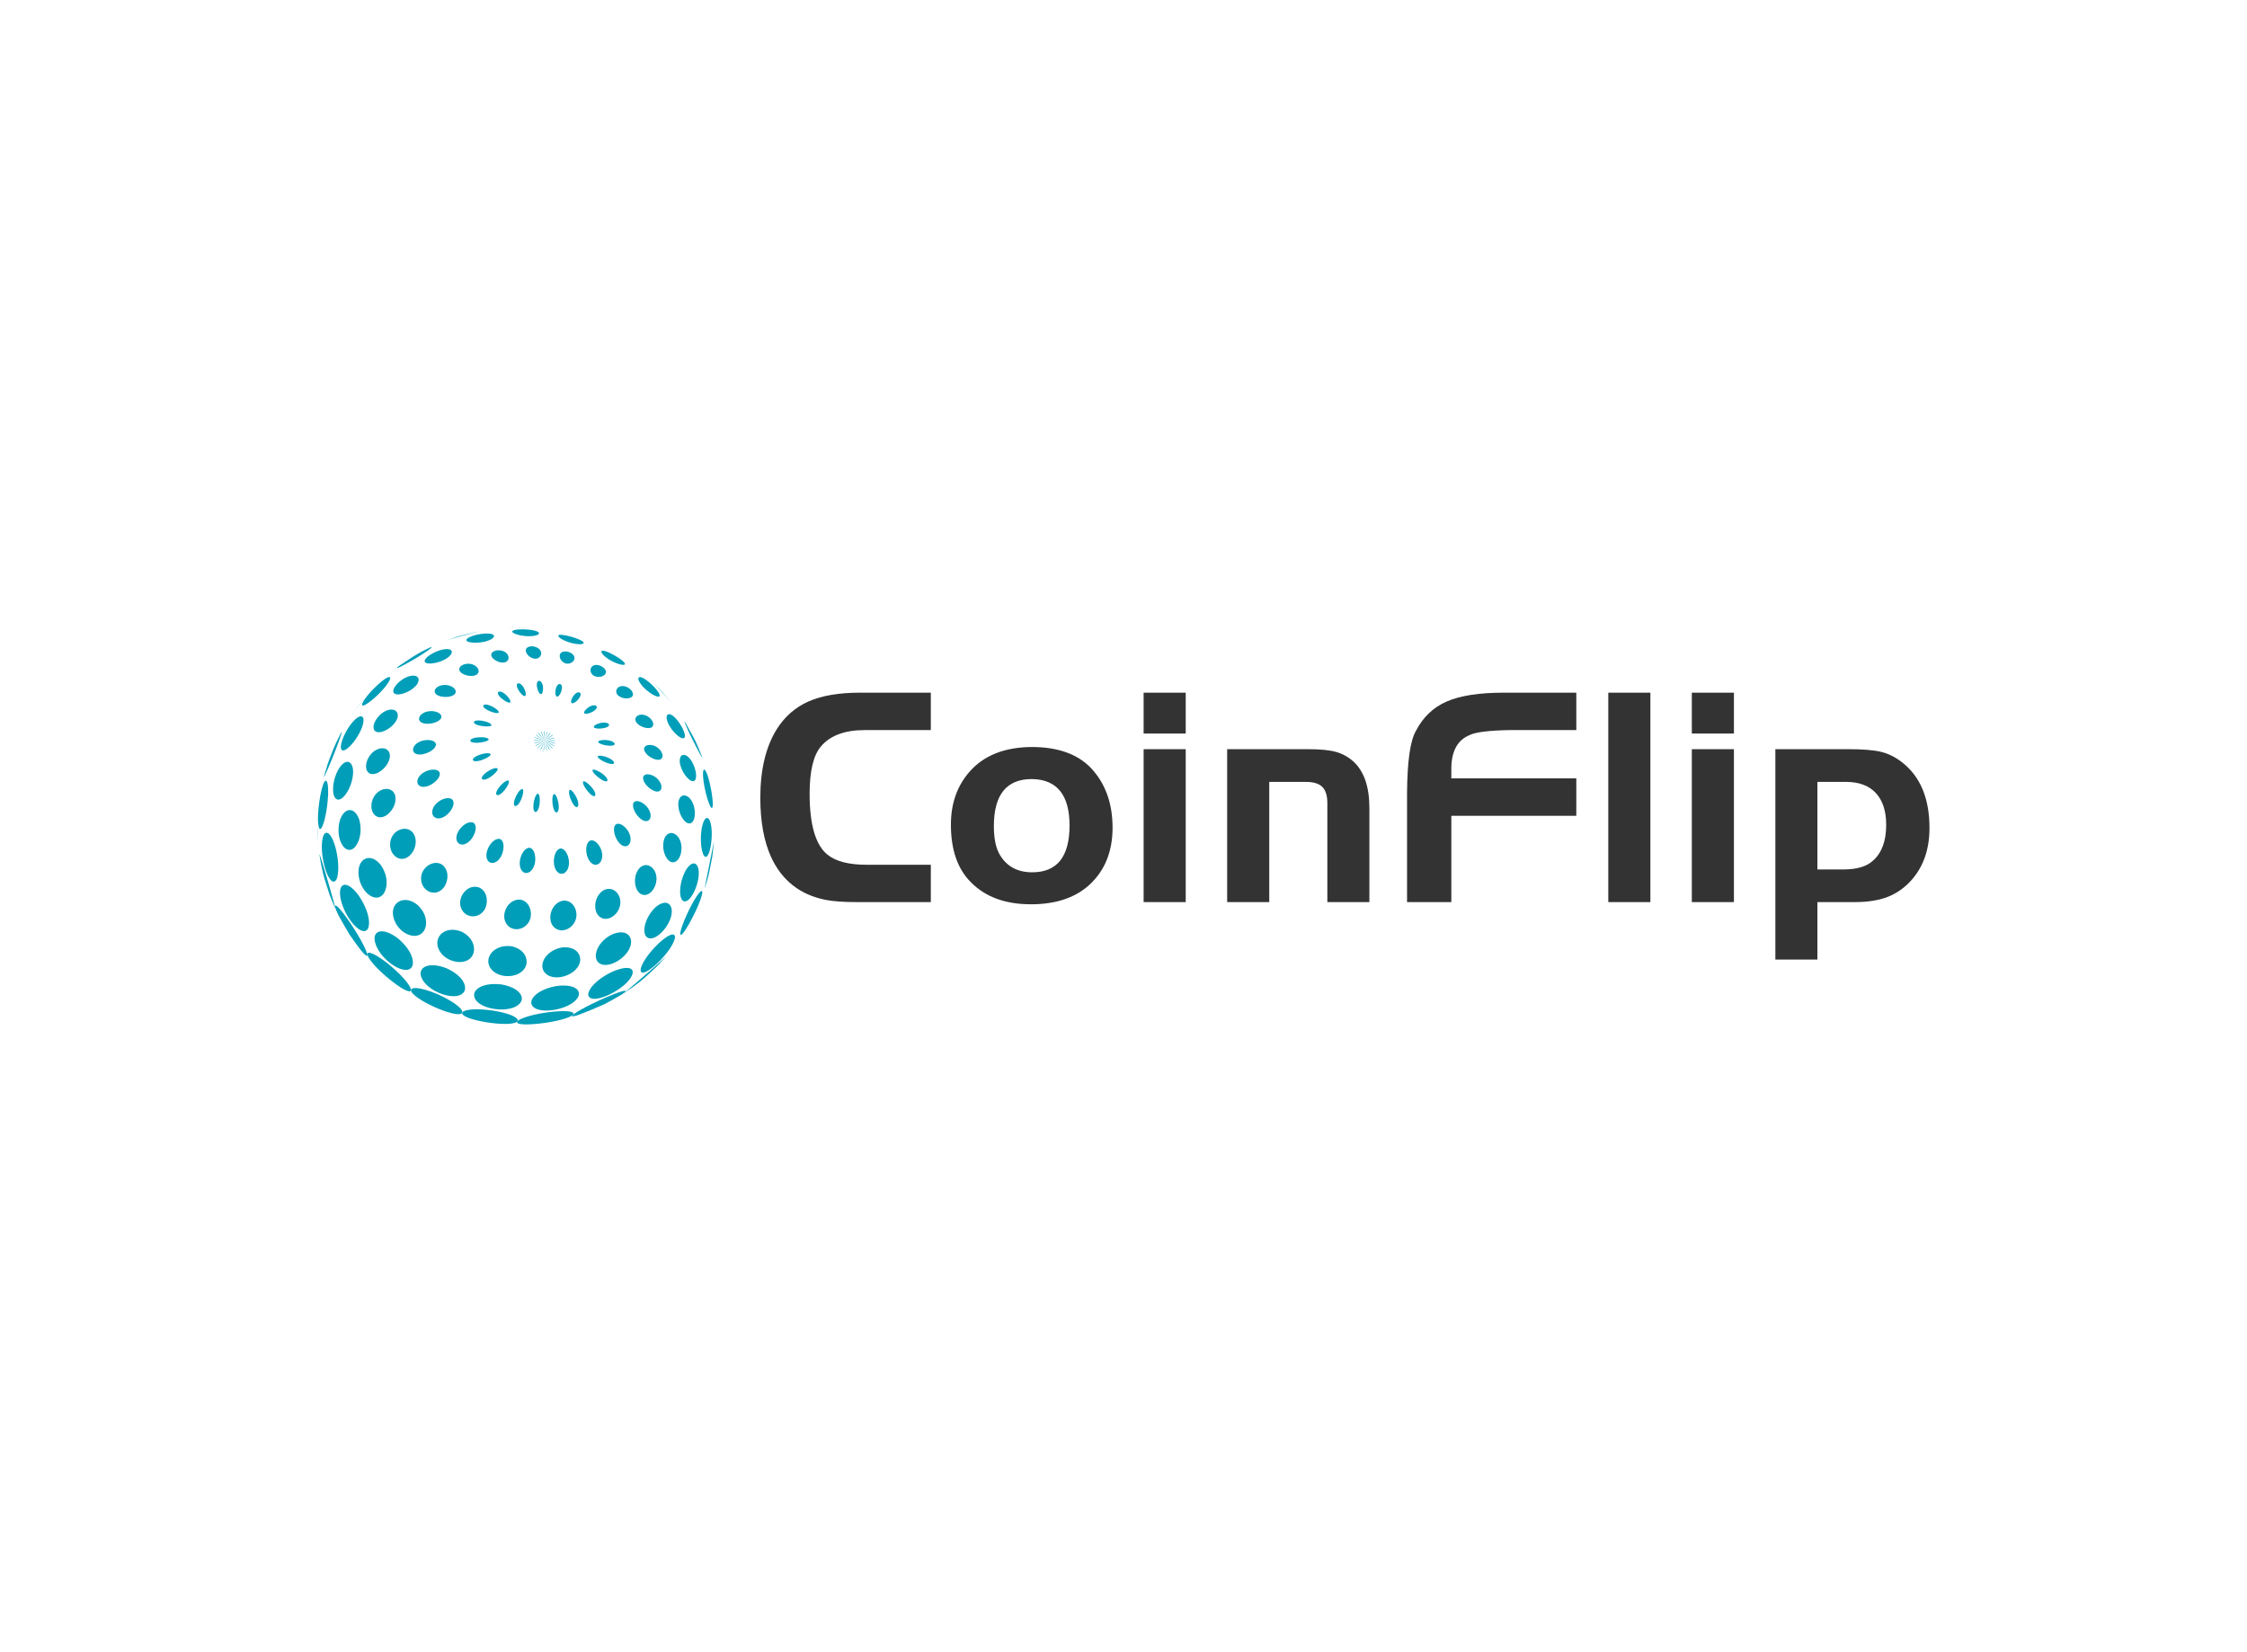 <svg data-v-0dd9719b="" version="1.0" xmlns="http://www.w3.org/2000/svg" xmlns:xlink="http://www.w3.org/1999/xlink" width="100%" height="100%" viewBox="0 0 340 250" preserveAspectRatio="xMidYMid meet" color-interpolation-filters="sRGB" style="margin: auto;"> <rect data-v-0dd9719b="" x="0" y="0" width="100%" height="100%" fill="#fff" fill-opacity="1" class="background"></rect> <rect data-v-0dd9719b="" x="0" y="0" width="100%" height="100%" fill="url(#watermark)" fill-opacity="1" class="watermarklayer"></rect> <g data-v-0dd9719b="" fill="#333" class="icon-text-wrapper icon-svg-group iconsvg" transform="translate(48.045,94.995)"><g class="iconsvg-imagesvg" transform="translate(0,0)"><g><rect fill="#333" fill-opacity="0" stroke-width="2" x="0" y="0" width="60" height="60.01" class="image-rect"></rect> <svg x="0" y="0" width="60" height="60.01" filtersec="colorsb566223082" class="image-svg-svg primary" style="overflow: visible;"><svg xmlns="http://www.w3.org/2000/svg" viewBox="-0.03 0 360.97 361.032"><path d="M329.51 283.42l-2.66 3.76c2.68-3.69 5.29-7.59 7.75-11.59l-5.09 7.83M309.97 307.17c-13.4 12.69-13.93 13.19-23 19.87l-8.93 6.07c3-2.19 14.44-11.88 28.33-24.11 7-6.22 10.52-9.36 11.29-10.19l-7.68 8.36" fill="#009eb8"></path><path d="M278.41 332.82c-.58.4-1.37.91-2 1.29-4.55 2.6-10.57 6.14-15.24 8.51-7.26 3.27-17.08 7.33-24.55 10.06-4.23 1.35-4.66 1.05-5 .84.06-1.75 12.59-9.07 31.17-17.18 10.49-4.45 16.28-6.37 17.7-5.85-.11.64-.15.92-2.14 2.33" fill="#009eb8"></path><path d="M231.68 352.94c-9.51 6.32-51.53 11.16-50 5.76.63-2.18 10.77-6.54 30.51-9 18.65-1.94 21.69.54 20.69 2.12a4.41 4.41 0 0 1-1.24 1.11M359.37 208.03c-3.5 18.14-3.64 18.85-7.08 29.49 0-.15 0-.15 6.31-31.75 2-10.16 2.34-11.38 2.34-11.39l-1.57 13.65M349.73 243.7c-3.16 12.07-17.67 38.66-19.41 35.56-1-1.76 3.73-15.56 12-30.28 6.62-11.26 7.68-9.57 7.84-8.78a8.62 8.62 0 0 1-.47 3.5M324.86 284.06c-4.15 12.91-28.15 35.35-30.58 28.6-1.36-3.79 6-16.14 18-27 10.8-9.21 13.3-6.72 13.08-3.79a11 11 0 0 1-.48 2.19M286.39 315.96c-5.09 13-36.29 28-39.74 19.07-1.66-4.29 6.14-14.87 22.59-22.34 14.23-5.79 19.46-2.63 17.15 3.27" fill="#009eb8"></path><path d="M237.4 335.57c-5.62 12.39-39.1 17.89-42.64 7-1.73-5.3 6.74-14.21 24.45-16.68 16.24-1.44 20.41 4.79 18.19 9.67M334.84 86.34c9 16 9.75 17.34 15.2 31.08.08.23.19.53.25.76-.94-.57-7.57-13.45-11.58-21.86-3.61-7.66-4.51-10.14-4.63-10.88a1.94 1.94 0 0 1 .76.9M321.48 78.99c6.77 2.79 16.24 20.1 11.78 21.53-2.48.81-9.71-4.78-13.93-13.17-3.28-7.39-.86-9.6 2.15-8.36M295.23 79.06c7.16.2 12.76 8.2 9.34 11.2-2.89 2.57-12.09.08-14.84-4.95-1.66-4.13 2.2-6.32 5.5-6.26M257.96 86.57c5.46-1.08 8.44 1 7.07 2.78-1.85 2.43-12.09 3.3-13.52 1.15-.46-1.56 3.45-3.34 6.45-3.93M211.46 101.26a23.38 23.38 0 0 1 4.66-1.37v.06a8.16 8.16 0 0 1-2.18.86c-2.37.77-4.78 1.41-7.16 2.16 1.55-.56 3.1-1.15 4.65-1.71" fill="#009eb8"></path><path d="M211.92 102.61a26.27 26.27 0 0 1 5 0v.06a9.51 9.51 0 0 1-2.42.2c-2.58.07-5.15 0-7.72.08 1.7-.1 3.4-.23 5.11-.33" fill="#009eb8"></path><path d="M211.92 103.99a27 27 0 0 1 4.94 1.33v.06a10.83 10.83 0 0 1-2.45-.47c-2.54-.61-5.05-1.35-7.59-2 1.7.36 3.41.69 5.11 1.05M211.48 105.26a27.09 27.09 0 0 1 4.44 2.56v.05a10 10 0 0 1-2.26-1.09c-2.29-1.24-4.53-2.6-6.82-3.86 1.55.79 3.12 1.55 4.67 2.34M210.64 106.38c2.62 2.39 3.54 3.46 3.53 3.64a8.29 8.29 0 0 1-1.92-1.62c-1.85-1.78-3.6-3.66-5.44-5.46 1.27 1.16 2.56 2.28 3.83 3.44M209.41 107.26a22.89 22.89 0 0 1 2.27 4.35h-.06a10.72 10.72 0 0 1-1.31-2c-1.21-2.18-2.31-4.42-3.5-6.61.86 1.43 1.74 2.84 2.6 4.27" fill="#009eb8"></path><path d="M207.94 107.64a21.33 21.33 0 0 1 .82 4.7h-.06c-.15-.25-.15-.25-1.89-9.41.37 1.57.77 3.13 1.13 4.7M263.45 102.26c5.28.56 8.22 2.95 6.55 4.33-2.35 1.95-13.77-.16-14.54-2.69.08-1.52 4.71-2 8-1.64M263.72 117.95c5.27 2.05 7.52 5.11 5.36 5.9-3 1.11-14.1-4.15-14.07-6.7.58-1.38 5.46-.47 8.71.8M259.04 132.66c4.5 3.25 6 6.6 4 7.06-3.13.74-13.55-7.72-12.68-10.28 1-1.14 5.72 1.1 8.65 3.22M249.67 145.34c3.62 4.38 4.1 8 1.95 7.91-3.45-.16-11.5-11.17-9.78-13.38 1.43-.85 5.54 2.7 7.83 5.47M235.91 154.98c2.33 5.23 1.66 8.85-.52 8.14-3.48-1.13-8.24-13.93-5.79-15.57 1.75-.4 4.84 4.14 6.31 7.43M219.35 160.18c.83 5.81-.78 8.91-2.66 7.61-3-2.08-4.1-15.63-1.32-16.48 1.76.12 3.46 5.32 4 8.87M305.71 107.14c7.38 2.36 10.69 10.62 6.43 12.62-4 1.89-13.76-3.27-14.89-9-.22-4.14 4.86-4.76 8.46-3.61M306.78 135.39c6.93 4.35 8.2 12.51 3.49 13.58-4.9 1.11-14.57-7-13.88-13 1.14-3.91 6.76-2.85 10.39-.58M298.93 161.97c5.94 6 5.3 13.74.4 14-6 .34-14.18-11.34-11.71-16.67 2.37-3.36 8.09-.62 11.31 2.65M282.65 185.03c4.62 7.61 1.71 14.9-3.6 13.73-6.5-1.43-11.9-15.18-7.7-19.61 3.5-2.55 8.81 1.78 11.3 5.88M258.42 202.73c2.7 8.62-2.47 15.07-7.72 12.35-6.62-3.44-8.42-18.19-2.6-21.33 4.45-1.46 8.85 4.28 10.32 9M228.85 212.66c.57 9.35-5.87 13.9-10.35 9.69-5.62-5.29-3.84-20.12 2.56-21.46 4.61-.1 7.48 6.77 7.79 11.77M336.5 116.87c7.05 5 11.13 22.26 5.39 22.76-3.48.31-10.63-7.74-12.09-16.85-.69-7.46 3.45-8.23 6.7-5.91M338.74 155.15c6.62 7.1 6.19 23.38-.61 22.92-4.94-.33-10.91-11.2-9.52-20.15 1.73-7 7-6.13 10.13-2.77M328.88 191.33c5.4 8.63 1.14 23.43-6.34 22-6-1.15-10.52-14.34-6.15-22.88 4.13-6.39 9.89-3.25 12.49.88M307.57 222.91c3.93 10.19-4.66 23.41-12.77 19.65-6.71-3.12-8.38-17.31-1.06-24.5 6.26-4.92 12 0 13.83 4.85M275.46 247.4c1.93 11.54-10.68 22-18.72 15.57-6.52-5.23-5-19.78 4.6-24.55 8.12-3 13.23 3.6 14.12 9M235.69 261.61c-.39 11.38-13.57 18.11-20.73 10.59-6.45-6.76-2.4-21.91 8.71-23.84 8.53-.46 12.22 7.63 12 13.25M353.73 131.16c4.1 8.43 8 33.87 5 32.79-1.66-.6-5.64-12-7.41-24.8-1.13-9.73.24-10.73 1.23-9.79a7.36 7.36 0 0 1 1.14 1.8M357.31 176.26c3.74 10.19.06 35-4.74 32-2.63-1.64-5-13.83-2.65-26.67 2.26-10.27 5.29-9.14 6.58-7.11a9.48 9.48 0 0 1 .81 1.74M346.57 219.04c2.73 11.33-7.15 33-13.56 29.67-4.32-2.23-4.08-16.37 2.09-27.78 5.91-9.61 10.26-6.89 11.47-1.89M322.38 256.63c1.37 12.44-15 30.7-22.48 25.06-5-3.82-2.07-18.05 7.86-27.39 9.09-7.48 14-3.14 14.62 2.33M285.42 286.06c-.44 13.52-22.48 26.69-30.23 18.07-4.7-5.24-.56-18.62 13.42-25.23 11.96-4.64 16.96 1.36 16.81 7.16M238.97 303.67c-2.26 12.83-24.63 19.67-32.36 9.9-5.85-7.41 1.68-20.37 16.48-22.65 12.66-.94 16.9 6.89 15.88 12.75M181.46 358.69c-7.51 5.46-52.09-2-49.7-8.36.82-2.15 9.22-4.54 28.32-1.79 19.55 3.31 24.31 8 21.38 10.15" fill="#009eb8"></path><path d="M131.42 350.83c-5.26 5.26-46.85-13.67-46.35-21.09.16-2.44 7-3.49 24.77 4.06 18.1 8.25 23.58 15 21.58 17" fill="#009eb8"></path><path d="M84.93 330.26c-2.68 5.19-35.81-21.8-39.36-32-1-2.78.88-3.27 5.07-1.35 5.42 2.48 11.7 7.47 14.38 9.6C80.4 319.26 86 328.26 84.93 330.26" fill="#009eb8"></path><path d="M45.36 298.02c-.15 2.05-3.33-1.4-5.2-3.64-.48-.57-1.11-1.34-1.57-1.93-2.86-3.95-6.77-9.16-9.46-13.24-3.08-5.16-7.19-12.07-10-17.4-3.12-6.25-4-9.58-2.29-8.92 1 .4 4 2.84 12.15 14.6 11.45 17 16.53 28.25 16.36 30.53" fill="#009eb8"></path><path d="M16.38 255.54c.06.24.13.58.18.83h-.05c-1.64-4-4-9.19-5.47-13.21-5.63-17.32-5.85-18-8-28.77l-1.37-8.3c.37.6.78 1.27 4.86 14.83 4.67 15.72 9 31.25 9.8 34.63M0 184.26c.11-5.43.2-12.67.59-18.08-.21 2.63-.28 4.55-.37 7a212.38 212.38 0 0 0 1 29.29C.78 197.02 0 189.76-.03 184.29M185.24 340.26c-6 11.68-39.37 8.24-42.55-4.39-1.77-7 8.53-13.28 25-11.15 16.1 3 20 10.87 17.6 15.54M133.57 330.97c-5.92 10.55-35 .44-39.34-13.68-2.68-8.67 7.75-13.65 23.74-7.11 14.87 7 18.07 16.39 15.6 20.79M85.89 308.61c-5.58 9.24-29-6.06-33.38-21.82-2.85-10.22 4.75-13.66 15.95-7.23a45.14 45.14 0 0 1 5.18 3.59c12.57 10.74 14.73 21.36 12.25 25.46M45.67 274.17c-4.92 7.75-20.45-9.17-24.44-26.62-2.49-10.91 1.07-16.38 7.93-12.2 4 2.45 7.44 7.23 8.9 9.28 9.74 14.9 9.84 26 7.61 29.54M16.85 229.52c-3 4.8-8.17-2.11-11.08-14.79-3.72-16.25-1.57-31.2 4-27.59 3.17 2.06 5.42 9.12 6.15 11.44 4.33 15.45 3.17 27.39 1 30.94" fill="#009eb8"></path><path d="M3.92 181.64c-.84 1.47-2 2.61-2.8-.37-2.73-10.22 3-45 6.91-41.85 1.17 1 1.71 5 1.58 11.91-.61 14.92-3.75 26.9-5.69 30.31M6.66 134.39a13.41 13.41 0 0 1-.8 1.46 1.24 1.24 0 0 1 0-.54l3.57-12c2.08-5.48 4.83-12.81 7.2-18.17l4.58-9.26a4.53 4.53 0 0 1 .6-1c.12.5.27 1.12-3.37 11-5.36 14.35-10.49 25.86-11.75 28.44M189.81 307.26c-4 12.41-26.9 13.29-33.1 1.28-4.74-9.19 4.53-20.4 19.45-18.68 12.49 2.49 15.5 11.67 13.65 17.4M193.85 263.92c-2.62 11.15-16.77 14.3-22.26 4.95-5-8.48 2-22.46 13.25-21.38 8.35 1.83 10.31 10.89 9 16.43M197.9 213.82c-1.66 9.24-9 12-12.31 6.69-4.22-6.66 1-20.66 7.61-20.24 4.65 1.17 5.55 8.78 4.7 13.55M202.09 160.53c-.77 5.77-3.16 8.32-4.62 6.59-2.48-2.95.16-16.06 3.24-16.14 1.64.57 1.86 6 1.38 9.55M206.43 107.65c-.29 3.32-.52 4.35-.67 4.63h-.06c-.09-.37-.09-.37 1.11-9.33-.14 1.57-.25 3.14-.38 4.71" fill="#009eb8"></path><path d="M204.96 107.26a22.19 22.19 0 0 1-2.09 4.18h-.06c0-.48 0-.48 4-8.48-.64 1.44-1.23 2.88-1.85 4.32M203.63 106.5c-2.49 2.79-3.22 3.37-3.39 3.38 0-.32 0-.32 6.57-6.94-1.08 1.17-2.12 2.38-3.18 3.56" fill="#009eb8"></path><path d="M202.57 105.4c-2.67 1.55-4.15 2.3-4.39 2.23.27-.47.27-.47 8.65-4.69-1.43.8-2.84 1.64-4.26 2.46M201.85 104.06a31.81 31.81 0 0 1-4.95.9v-.06c.64-.38 1-.44 9.93-2l-5 1.12" fill="#009eb8"></path><path d="M201.62 102.67a36 36 0 0 1-5.05-.41v-.06c.78-.2 1.86-.08 10.28.79l-5.19-.27M201.84 101.32a33.69 33.69 0 0 1-4.81-1.76v-.05c.83 0 2 .48 9.76 3.43-1-.33-1-.33-5-1.62M185.3 156.33c-2.32 5.32-5.33 7.15-6.28 5.13-1.61-3.47 4.53-15.35 7.57-14.62 1.56 1.05-.07 6.7-1.29 9.49M170.11 147.92c-3.76 4.55-7.11 5.49-7.49 3.26-.64-3.78 8.6-13.55 11.36-12 1.21 1.42-1.93 6.41-3.87 8.77M157.66 135.61c-4.86 3.33-8.36 3.29-8.11 1 .41-3.88 12-10.74 14.31-8.43.77 1.71-3.65 5.67-6.2 7.41M149.42 120.41c-5.56 1.88-8.79 1-7.86-1 1.61-3.45 14.62-6.95 16-4.3.17 1.74-5.21 4.31-8.14 5.3M146.51 104.59c-5.84.41-8.52-1.13-7-2.78 2.56-2.82 15.8-2.93 16.28-.14-.37 1.63-6.22 2.7-9.26 2.92M148.68 89.26c-5.55-1-7.56-3.1-5.65-4.28 3.28-2 15.67 1.07 15.24 3.81-.85 1.42-6.67 1-9.59.47M167.63 206.8c-3.78 8.55-11.48 9.34-13.46 3.38-2.53-7.59 5.9-19.89 12.19-17.79 4.18 2.33 3.23 10 1.27 14.41M140.11 192.17c-5.46 7.09-12.5 6.35-13.58.65-1.51-8 10.06-18.93 15.87-15 3.42 3.33.65 10.55-2.29 14.38M117.39 170.5c-6.9 5.47-13.35 2.79-13-3.13.58-8.73 14-15.33 18.33-10.9.13.14.29.35.41.5 2.38 4.22-2.05 10.57-5.78 13.53M102.01 143.4c-7.78 3.56-12.78-.35-10.7-5.75 3.06-7.95 17-11.16 19.66-6.12.08.16.15.39.22.56.9 4.45-5 9.38-9.18 11.31M96.16 115.01c-7.68 1.54-11-2.54-8.29-7 4.44-7.31 19-7.5 19.89-2.07a5.44 5.44 0 0 1 0 .57c-.51 4.28-7.24 7.58-11.63 8.46M99.49 87.34c-7.26-.24-8.9-4.76-5.14-8.29 5.89-5.55 18.31-3.23 18.39 1.92a4.3 4.3 0 0 1-.19 1.06c-1.81 3.86-8.86 5.46-13.06 5.31M152.76 255.11c-4.72 10.37-18.93 9.92-22.35-.72-3.13-9.7 6.37-21.83 17-17.87 7.61 3.91 7.67 13.41 5.31 18.59M115.2 235.96c-6.76 9.37-18.84 4.86-20.72-5.08-2.22-11.8 10.65-20.44 18.66-15.38.29.19.65.47.93.67 6.33 5.79 4.41 15.23 1.13 19.79M83.96 207.26c-8.29 7.63-18.38-.11-17.89-10.6.58-12.4 14.29-17.61 20.5-10.4.23.26.5.64.71.92 4.57 7.53.81 16.27-3.32 20.06M62.38 170.86c-8.65 5.21-15.19-3-12.93-12.31 2.89-11.86 16-15.44 20.32-8a13 13 0 0 1 .82 1.92c1.92 8-3.77 15.67-8.21 18.36M53.65 132.47c-8.42 3.1-11.7-4.7-8-12.78 5-11 17.29-13.05 19.83-5.6a9.18 9.18 0 0 1 .39 2.83c-.63 7.77-7.66 13.87-12.21 15.55M57.37 94.9c-7.52 1.23-8.11-5.78-3.32-12.39 7-9.7 18.31-10.44 19-3.29a8.3 8.3 0 0 1-.55 3.54c-3 7.08-10.79 11.43-15.12 12.14M141.32 297.72c-5.63 11.6-27.54 6.78-31.7-7-3.19-10.55 7.31-19.65 21.35-14.15 11.47 5.63 13 15.73 10.35 21.11M96.77 275.95c-6.86 10.22-24.81 1.69-27.84-13.23-2.55-12.55 9.24-19.35 20.34-11.72.42.29.95.72 1.36 1 9.62 8.47 9.39 19.09 6.14 23.93M59.45 242.86c-7.44 8.26-21.1-3.28-22.15-18.71-.88-13 8.89-19 17.73-10.94a24.76 24.76 0 0 1 3.22 3.76c7 11 4.91 21.78 1.2 25.89M33.16 200.45c-7 5.94-14.84-4.36-14-18.38.81-13.35 9.32-20.51 15.69-13.21a18 18 0 0 1 3.21 6.21c3.14 12-1 22-4.92 25.38M21.93 155.33c-5.75 3.84-9.25-3.12-7.22-14.31 2.5-13.79 11.41-23.36 15.88-17.05 1.77 2.5 1.77 6.28 1.77 8.1-.68 11.57-6.63 20.72-10.43 23.26M25.38 110.99c-4 2.12-5.28-1.16-3.09-8 4.24-13.18 15.93-26.33 19-21.31 1.43 2.38-.31 7.42-.88 9.08-4.18 10.6-11.42 18.33-15 20.21M31.93 78.13c3.78-5.05 8.85-11.77 12.91-16.59-1.52 1.76-1.87 2.19-3.36 4a212.89 212.89 0 0 0-14 19.38l4.44-6.79" fill="#009eb8"></path><path d="M42.75 70.36c-1.35.57-2.78.77-1.91-1.54C43.77 61 63.95 42 65.95 45.19c.4.62.32 2.6-4.58 8.81-7.42 8.92-15.5 15-18.62 16.36M72.88 60.64c-6.22-.25-4.5-6.08 1.18-11.14 8.62-7.65 18.33-7.58 17.92-1.76a8.89 8.89 0 0 1-2.12 4.59c-5.16 5.93-13.18 8.46-17 8.31M111.5 62.26c-6.31-1.8-6.11-6.37-1.53-8.84 7.2-3.88 17.38 1 15.6 5.84a5.08 5.08 0 0 1-.55.95c-3 3.19-9.84 3.11-13.52 2.05M155.67 75.38c-4.82-2.28-6-4.72-3.8-5.37 4-1.19 13.76 4.93 13.07 7.07a.85.85 0 0 1-.1.19c-1.3 1.13-6.61-.67-9.17-1.89M202.48 100.11a30.84 30.84 0 0 1-4.12-2.91c.78.23 1.5.75 8.41 5.78-.81-.54-.81-.54-4.33-2.83M203.51 99.13c-.76-.88-3.08-3.55-3-3.86.42.05.86.62 6.32 7.67-.49-.58-.49-.58-3.3-3.81" fill="#009eb8"></path><path d="M204.89 98.48a24.44 24.44 0 0 1-1.64-4.39h.06c.44.48.44.48 3.5 8.86-.62-1.49-1.28-3-1.92-4.46M206.39 98.26a23.72 23.72 0 0 1-.16-4.53h.06c.23.5.23.5.52 9.21-.12-1.56-.28-3.12-.42-4.68M207.9 98.45a18.37 18.37 0 0 1 1.31-4.28h.06c0 .43 0 .43-2.46 8.75.38-1.49.72-3 1.09-4.49M209.31 99.02c2.09-3.26 2.59-3.64 2.71-3.65a7.29 7.29 0 0 1-1.1 1.92c-1.32 1.92-2.76 3.76-4.11 5.65.85-1.3 1.66-2.62 2.5-3.92M210.57 99.95c3.19-2.54 3.76-2.69 3.85-2.67s-.57.65-1.7 1.5c-1.92 1.44-3.93 2.75-5.87 4.16 1.25-1 2.47-2 3.72-3M167.21 64.05c-3.69-3.3-3.83-5.87-1.5-6 4.23-.15 11.17 8 9.68 9.81 0 .05-.12.1-.17.15-1.68.74-6-2.24-8-4M182.7 56.39c-2.21-4-1.37-6.33.85-5.78 4 1 7.46 10.18 5.41 11.45a.85.85 0 0 1-.22.09c-1.85.23-4.89-3.7-6-5.76M199.74 53.58c-.63-4.33 1.28-6.29 3.22-4.8 3.34 2.56 2.64 11.07.58 11.61a2 2 0 0 1-.24 0c-1.83-.29-3.24-4.66-3.56-6.84M216.92 55.48c1.13-4.53 4-5.3 5.14-3.2 1.6 3-1.57 10.75-4.23 10.35-1.7-.74-1.43-5.09-.91-7.15M233.08 61.77c2.86-3.83 6.07-3.72 6.38-1.48.45 3.17-5.63 9.33-8.12 8.24-1.45-1.16.45-5 1.74-6.76M247.08 72.11c4.28-2.63 7.6-1.54 7.1.58-.72 3.05-9.18 6.9-11.32 5.15-1-1.46 2.15-4.46 4.22-5.73M131.7 41.56c-4.85-3.05-2.68-7.21 2.5-8.47 8.3-2 14.44 4.49 11.8 8.4a4.74 4.74 0 0 1-1.24 1.19c-4.08 2.27-10.21.67-13.06-1.12M159.18 27.26c-3.14-4 1.23-7.26 6.78-6.71 7.37.72 9.7 6.94 6.53 9.82a5.11 5.11 0 0 1-2 1.07c-4.87 1-9.75-2.21-11.27-4.18M189.68 21.69c-1.15-4.69 5.63-6.21 10.52-3.47 5.29 3 3.73 8.53-.28 9.7a6.59 6.59 0 0 1-1.79.23 9.77 9.77 0 0 1-8.45-6.46M220.57 24.57c1.25-4.75 10-3.48 12.65.75 2.47 4-2.32 8.06-6.87 7.19-.18 0-.43-.1-.61-.15-4.27-1.45-5.77-5.53-5.17-7.79M249.75 35.36c3.79-3.93 12.78.42 12.77 4.84 0 3.57-6.22 6-11.12 3.37-3.75-2.51-3.36-6.45-1.65-8.21M275.19 53.48c6-2.22 13.68 4.58 11.61 8.48-1.65 3.11-9.47 3.22-13.51-.7-2.92-3.47-.73-6.8 1.9-7.78M99.51 32.19c-4.27-1.21-1.14-5.23 4.35-8.41 9-5.25 19.12-5.94 18.3-1.27-.44 2.49-3.72 4.7-4.8 5.43-7.16 4.31-14.89 5.09-17.85 4.25M136.2 12.26c-2.81-1.88 2.82-4.7 9.85-6.15 9.21-1.9 16.27-.69 14.24 2.44-.92 1.43-3.32 2.71-7.13 3.81-8.68 2.14-15.33 1-17-.1M177.34 3.87c-1.63-3 14.13-3.18 21.26-1 3.28 1 3.94 2.35 1.73 3.47-1.76.89-4.66 1.33-8.62 1.31-8.74-.3-13.75-2.68-14.37-3.83M219.16 7.05c.93-2.64 21.83 3.16 23.06 6.4.58 1.52-3.94 2.35-12.06.12-7.72-2.35-11.41-5.35-11-6.52M258.89 20.99c3.39-1.46 22.31 9.65 20.86 12.26-.67 1.2-6.52.2-13.82-4.06-6.86-4.28-8.52-7.57-7-8.2M293.72 44.89c5.46.4 20.23 15.35 17.37 17.58-1.41 1.1-8.35-2.11-14.66-8.64-5.51-6.11-5.11-9.12-2.71-8.94M73.26 36.37c-.69.25-.85.23-1 .21.15-.4.23-.61 2.59-2.33C90.14 24.1 90.74 23.7 100.24 18.93c2.3-1.11 3.07-1.41 3.58-1.38 0 .31-.15 1.14-9.22 7-10.69 6.75-19.18 11-21.34 11.85M116.19 11.93l11-3.82c6.71-1.81 15.71-4.06 22.53-5.44-1.76.33-5 1.13-11.84 3-15.24 4.08-20.12 5.7-21.68 6.3M179.83 0l11.64.33c-2.57-.15-4.17-.2-7-.27-4.06-.06-7.65-.06-11.94.12l7.31-.18M274.9 26.47l5.46 3.47c-2.54-1.68-4-2.6-6.2-3.91-1.73-1-2-1.2-3.18-1.88l3.92 2.32M315.1 59.86c2.8 3.36 6.64 7.76 9.3 11.23-2.64-3.44-7.14-8.58-13.37-15.28-3.84-4.09-6.09-6.39-8-8.19 3.67 3.63 8.7 8.35 12.1 12.24" fill="#009eb8"></path></svg></svg> <!----></g></g> <g transform="translate(67,9.815)"><g data-gra="path-name" fill-rule="" class="tp-name iconsvg-namesvg"><g transform="scale(1)"><g><path d="M17.62-5.65L27.32-5.65 27.32 0 16.25 0Q13.11 0 11.45-0.33L11.45-0.33Q5.61-1.47 3.14-6.84L3.14-6.84Q1.52-10.45 1.52-15.77L1.52-15.77Q1.52-22.14 3.99-26.13L3.99-26.13Q5.8-29.03 8.81-30.36 11.83-31.69 16.58-31.69L16.58-31.69 27.32-31.69 27.32-26.03 17.34-26.03Q12.83-26.03 10.74-23.61L10.74-23.61Q8.98-21.62 8.98-16.39L8.98-16.39Q8.98-9.36 11.69-7.17L11.69-7.17Q13.59-5.65 17.62-5.65L17.62-5.65ZM42.57-23.47L42.57-23.47Q48.98-23.47 52.02-19.76L52.02-19.76Q54.82-16.39 54.82-11.26L54.82-11.26Q54.82-5.84 51.31-2.61L51.31-2.61Q48.08 0.33 42.47 0.33L42.47 0.33Q36.67 0.33 33.4-2.99L33.4-2.99Q30.36-5.99 30.36-11.73L30.36-11.73Q30.36-16.58 33.25-19.81L33.25-19.81Q36.48-23.42 42.57-23.47ZM42.61-18.62L42.61-18.62Q36.86-18.62 36.86-11.5L36.86-11.5Q36.86-8.6 37.81-7.08L37.81-7.08Q39.38-4.51 42.66-4.51L42.66-4.51Q48.31-4.51 48.31-11.59L48.31-11.59Q48.31-18.53 42.61-18.62ZM59.52 0L59.52-23.14 65.89-23.14 65.89 0 59.52 0ZM65.89-25.51L59.52-25.51 59.52-31.69 65.89-31.69 65.89-25.51ZM72.16 0L72.16-23.14 84.42-23.14Q87.17-23.14 88.62-22.73 90.07-22.33 91.26-21.28L91.26-21.28Q93.68-19.05 93.68-14.25L93.68-14.25 93.68 0 87.32 0 87.32-14.96Q87.32-16.67 86.56-17.43 85.8-18.19 84.04-18.19L84.04-18.19 78.53-18.19 78.53 0 72.16 0ZM106.08-18.72L124.99-18.72 124.99-13.06 106.08-13.06 106.08 0 99.38 0 99.38-16.53Q99.43-23.66 100.71-25.89L100.71-25.89Q102.33-29.03 105.39-30.36 108.46-31.69 114.01-31.69L114.01-31.69 124.99-31.69 124.99-26.03 114.87-26.03Q110.17-25.94 108.84-25.27L108.84-25.27Q106.18-24.18 106.08-20.43L106.08-20.43 106.08-18.72ZM136.2-31.69L136.2 0 129.83 0 129.83-31.69 136.2-31.69ZM142.47 0L142.47-23.14 148.84-23.14 148.84 0 142.47 0ZM148.84-25.51L142.47-25.51 142.47-31.69 148.84-31.69 148.84-25.51ZM155.11 8.69L155.11-23.14 166.22-23.14Q169.45-23.14 171.12-22.73 172.78-22.33 174.3-21.14L174.3-21.14Q178.43-17.91 178.43-11.21L178.43-11.21Q178.43-6.13 175.39-2.99L175.39-2.99Q173.87-1.43 171.9-0.71 169.93 0 167.08 0L167.08 0 161.47 0 161.47 8.69 155.11 8.69ZM165.8-18.19L161.47-18.19 161.47-4.94 165.37-4.94Q168.46-4.94 169.88-6.27L169.88-6.27Q171.88-8.03 171.88-11.69L171.88-11.69Q171.88-14.82 170.31-16.51 168.74-18.19 165.8-18.19L165.8-18.19Z" transform="translate(-1.52, 31.69)"></path></g> <!----> <!----> <!----> <!----> <!----> <!----> <!----></g></g> <!----></g></g><defs v-gra="od"></defs></svg>